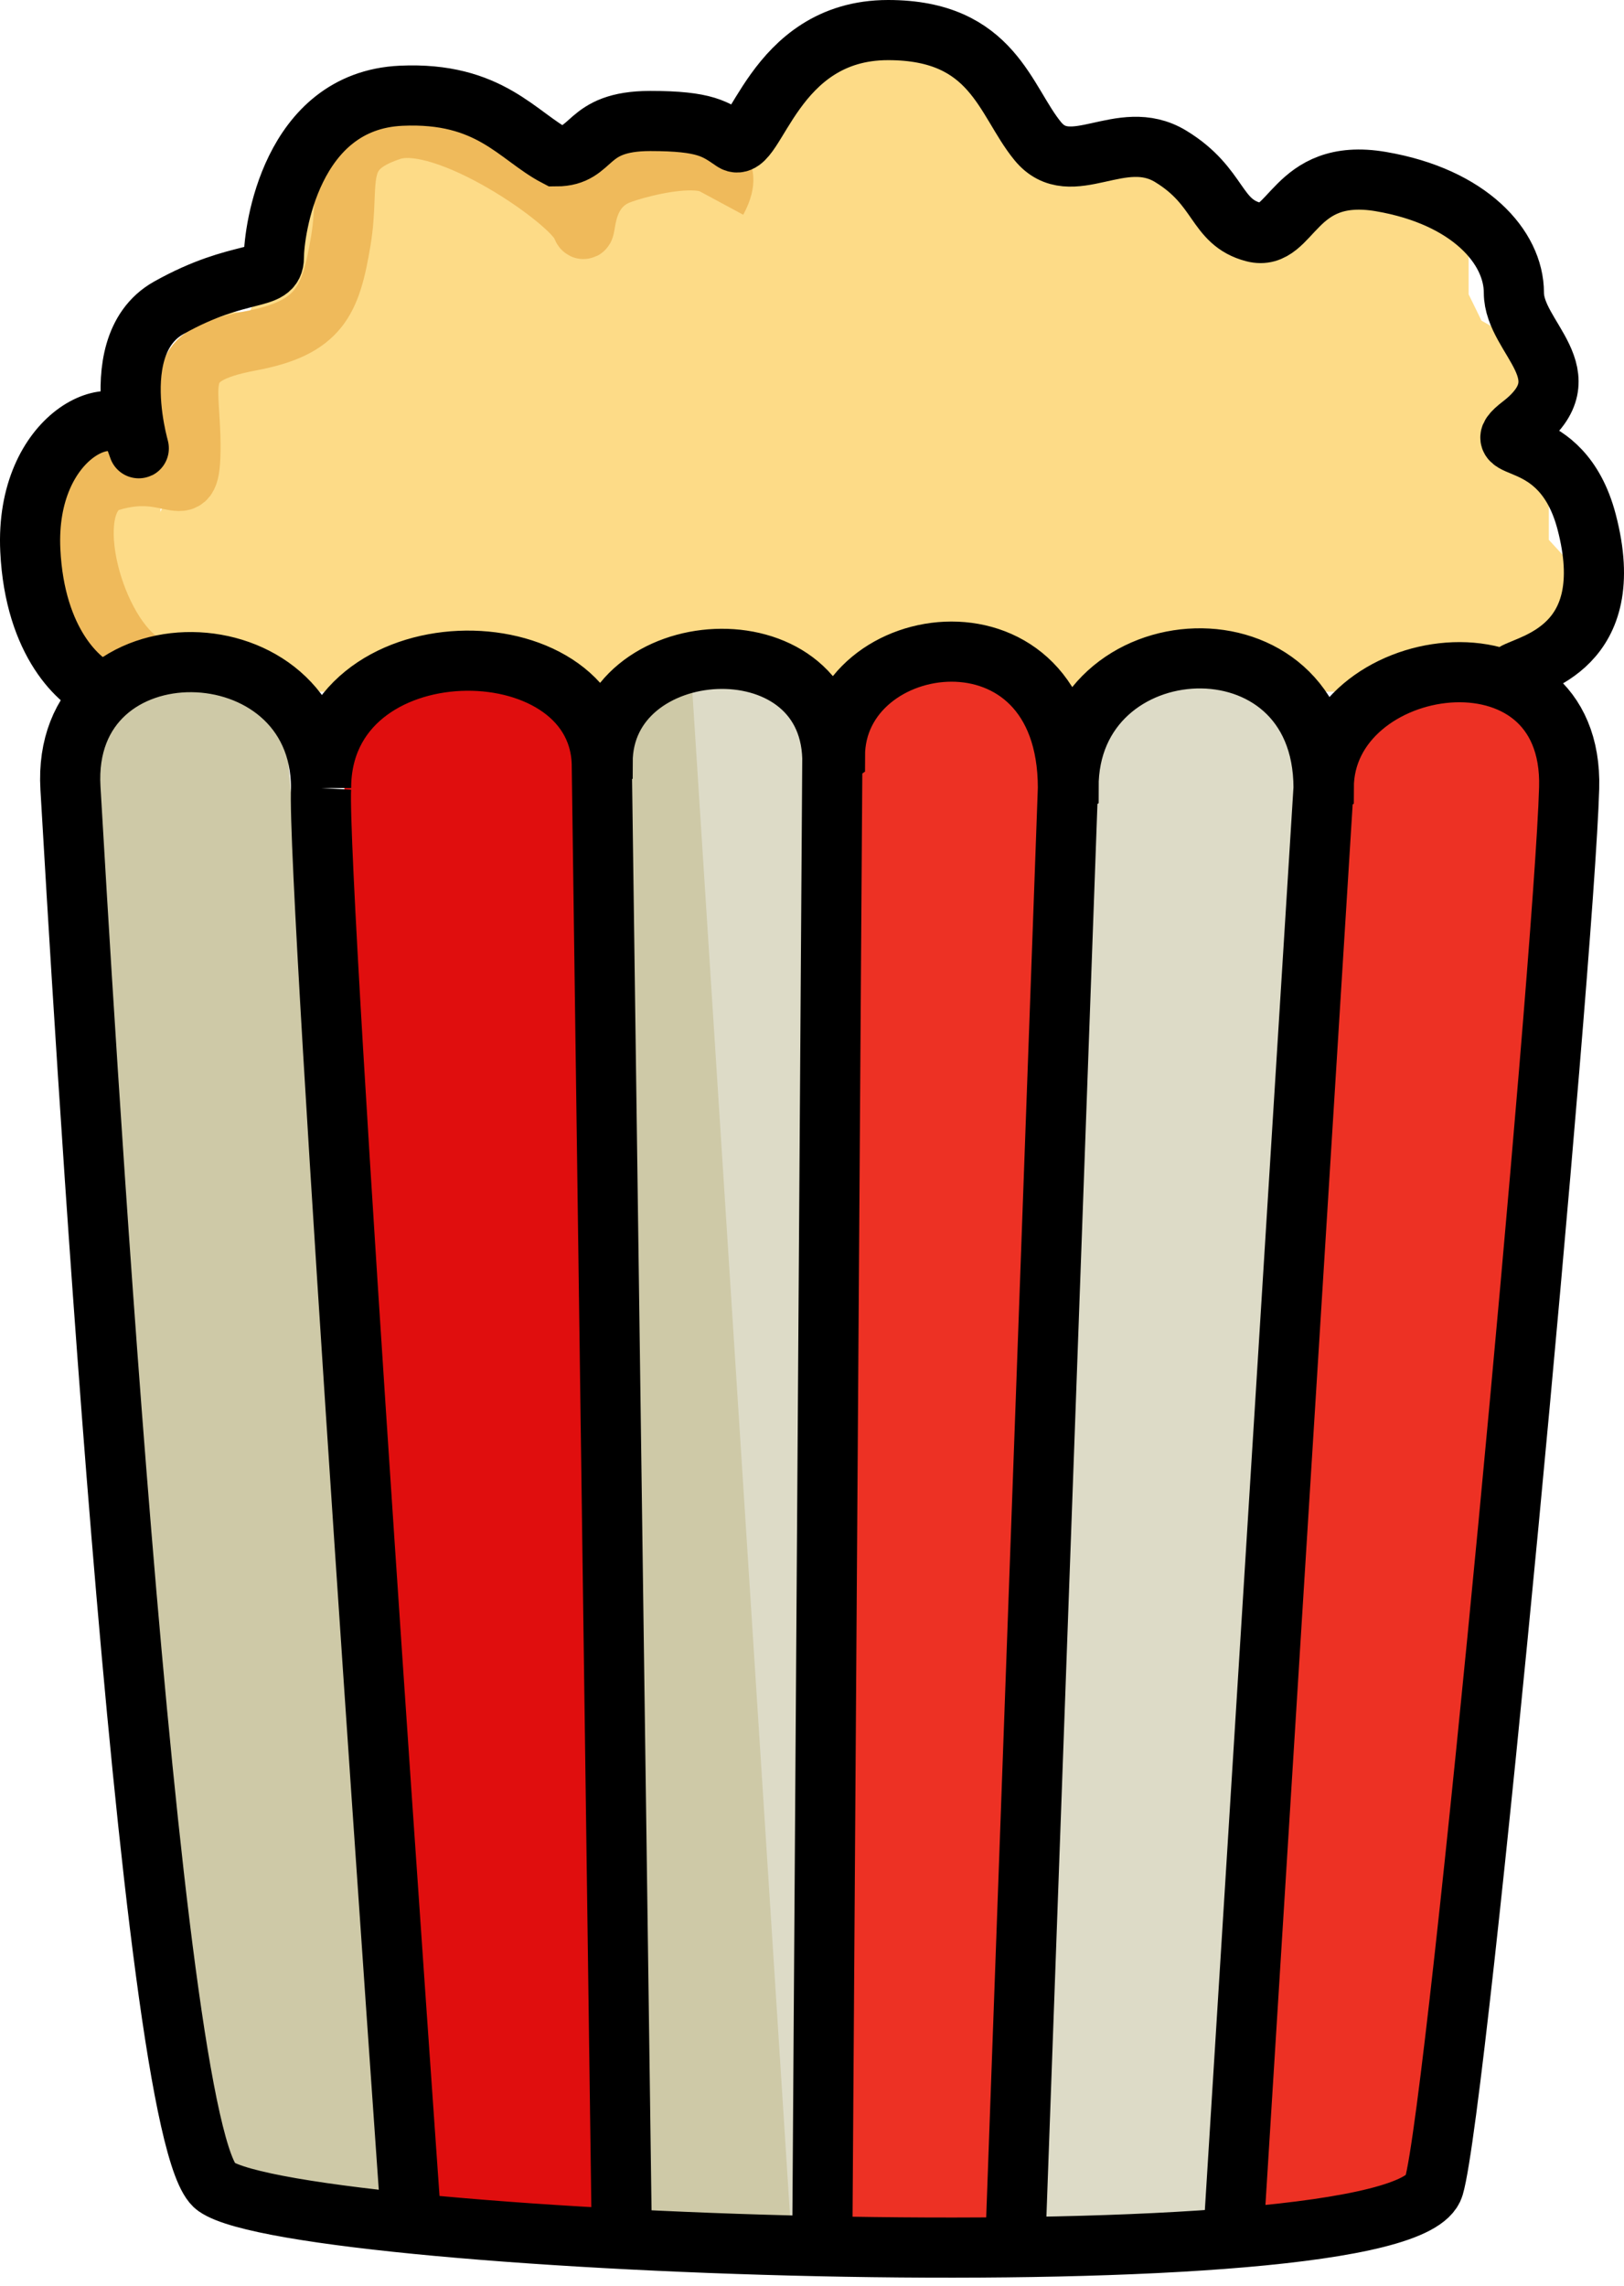 <svg xmlns="http://www.w3.org/2000/svg" width="162" height="228" fill="none" viewBox="0 0 162 228">
  <path fill="#FDDB87" d="m30 19.682 34-5.636L91.5 7 125 22.03l20 3.758c1.5 9.394 8 19 8 43.212H8l22-49.318Z"/>
  <path stroke="#FDDB87" stroke-width="6" d="M18.5 63.185 13 57.738v-9.984h8.5V34.139H33l2.5-4.085v-4.992l3-6.354 6.5-1.362 1.5 3.177 5.5 4.538 5.5 2.724 3-2.724 2-4.538h3v-3.177l5 3.177H75v-3.177l3-2.723v-3.177l6-3.177L88 6h4l1.648 2.27c.196 2.117 2.247 4.538 3.352 4.538s2.333 3.63 3.5 4.538H112l2.5 3.177h2.5l2.5 4.538H133v-4.538l6.5 1.816 4 2.723v4.992l2 4.085 4 2.269-4 3.63L147 41.4v4.085l2.5 2.269 2 1.815v5.447l2.5 2.723L149.5 65"/>
  <path stroke="#EFBA5B" stroke-width="6" d="M14 66c-5-3.5-8.2-16.4-3-18 6.5-2 8 3 8-3.5s-2-9 6-10.5c6.898-1.293 8-4 9-10s-1-9 5-11c5.367-1.79 18 7 19 9.5.673 1.683-.34-3.263 3.5-5 1.865-.843 13.5-4 10 2.5"/>
  <path stroke="#000" stroke-width="6" d="M10.202 69c-2.209-.84-6.737-4.837-7.179-14.107-.552-11.588 8.836-15.618 10.492-11.084 1.657 4.535-3.865-9.069 3.314-13.1 7.179-4.03 10.492-2.518 10.492-5.037 0-2.52 1.656-15.619 12.7-16.122 8.836-.403 11.597 4.03 15.462 6.045 3.866 0 2.738-3.526 9.388-3.526 5.498 0 6.516.806 8.283 2.015C75.363 15.595 76.996 3 88.592 3c10.492 0 11.62 7.053 14.933 11.084 3.314 4.03 8.283-1.511 13.253 1.511 4.97 3.023 4.418 6.55 8.283 7.558 3.866 1.007 3.866-6.55 12.701-5.038 8.835 1.511 13.253 6.55 13.253 11.084s7.253 8.176.742 13.218c-3.969 3.072 3.979 0 6.511 9.625 3.313 12.595-5.596 14.117-7.253 15.125"/>
  <path stroke="#ED3124" stroke-width="21" d="m145.467 69.832-12 151"/>
  <path stroke="#DDDBC7" stroke-width="21" d="m119.492 68.401-6 157"/>
  <path stroke="#CEC9A7" stroke-width="18" d="m71 67.943 1 157"/>
  <path stroke="#DDDBC7" stroke-width="11" d="m74.489 67.648 10 156"/>
  <path stroke="#ED3124" stroke-width="20" d="m94.998 67.191-3 157"/>
  <path stroke="#E00E0E" stroke-width="23" d="m45.5 67.5 5 153.5"/>
  <path stroke="#CEC9A7" stroke-width="21" d="M17.5 68 31 219.5"/>
  <path stroke="#000" stroke-width="6" d="m132.029 78.61-9 144.5m9-144.5c0-17.97-25.5-16.5-25.438-.044l-.062.044m25.5 0 .02-.014c0-13.486 24.971-17.195 24.479.014-.501 17.5-11.1 131.5-13.5 139.5-3 10-113 6-121.5 0-6.8-4.8-13.5-122.5-14.5-139.5s25-16.5 25 0m74.501 0-5.257 145.55m5.257-145.55c0-19.231-23.241-16-23.241-3.188-.17.121-.26.188-.26.188m0 0-1 148m1-148c-.406-13.984-22.915-12.5-22.915.445l-.084.055m0 0 2 147m-2-147c-.5-14-28-14-28 2.5m0 0c-.5 9 9 143.183 9 143.183"/>
</svg>
